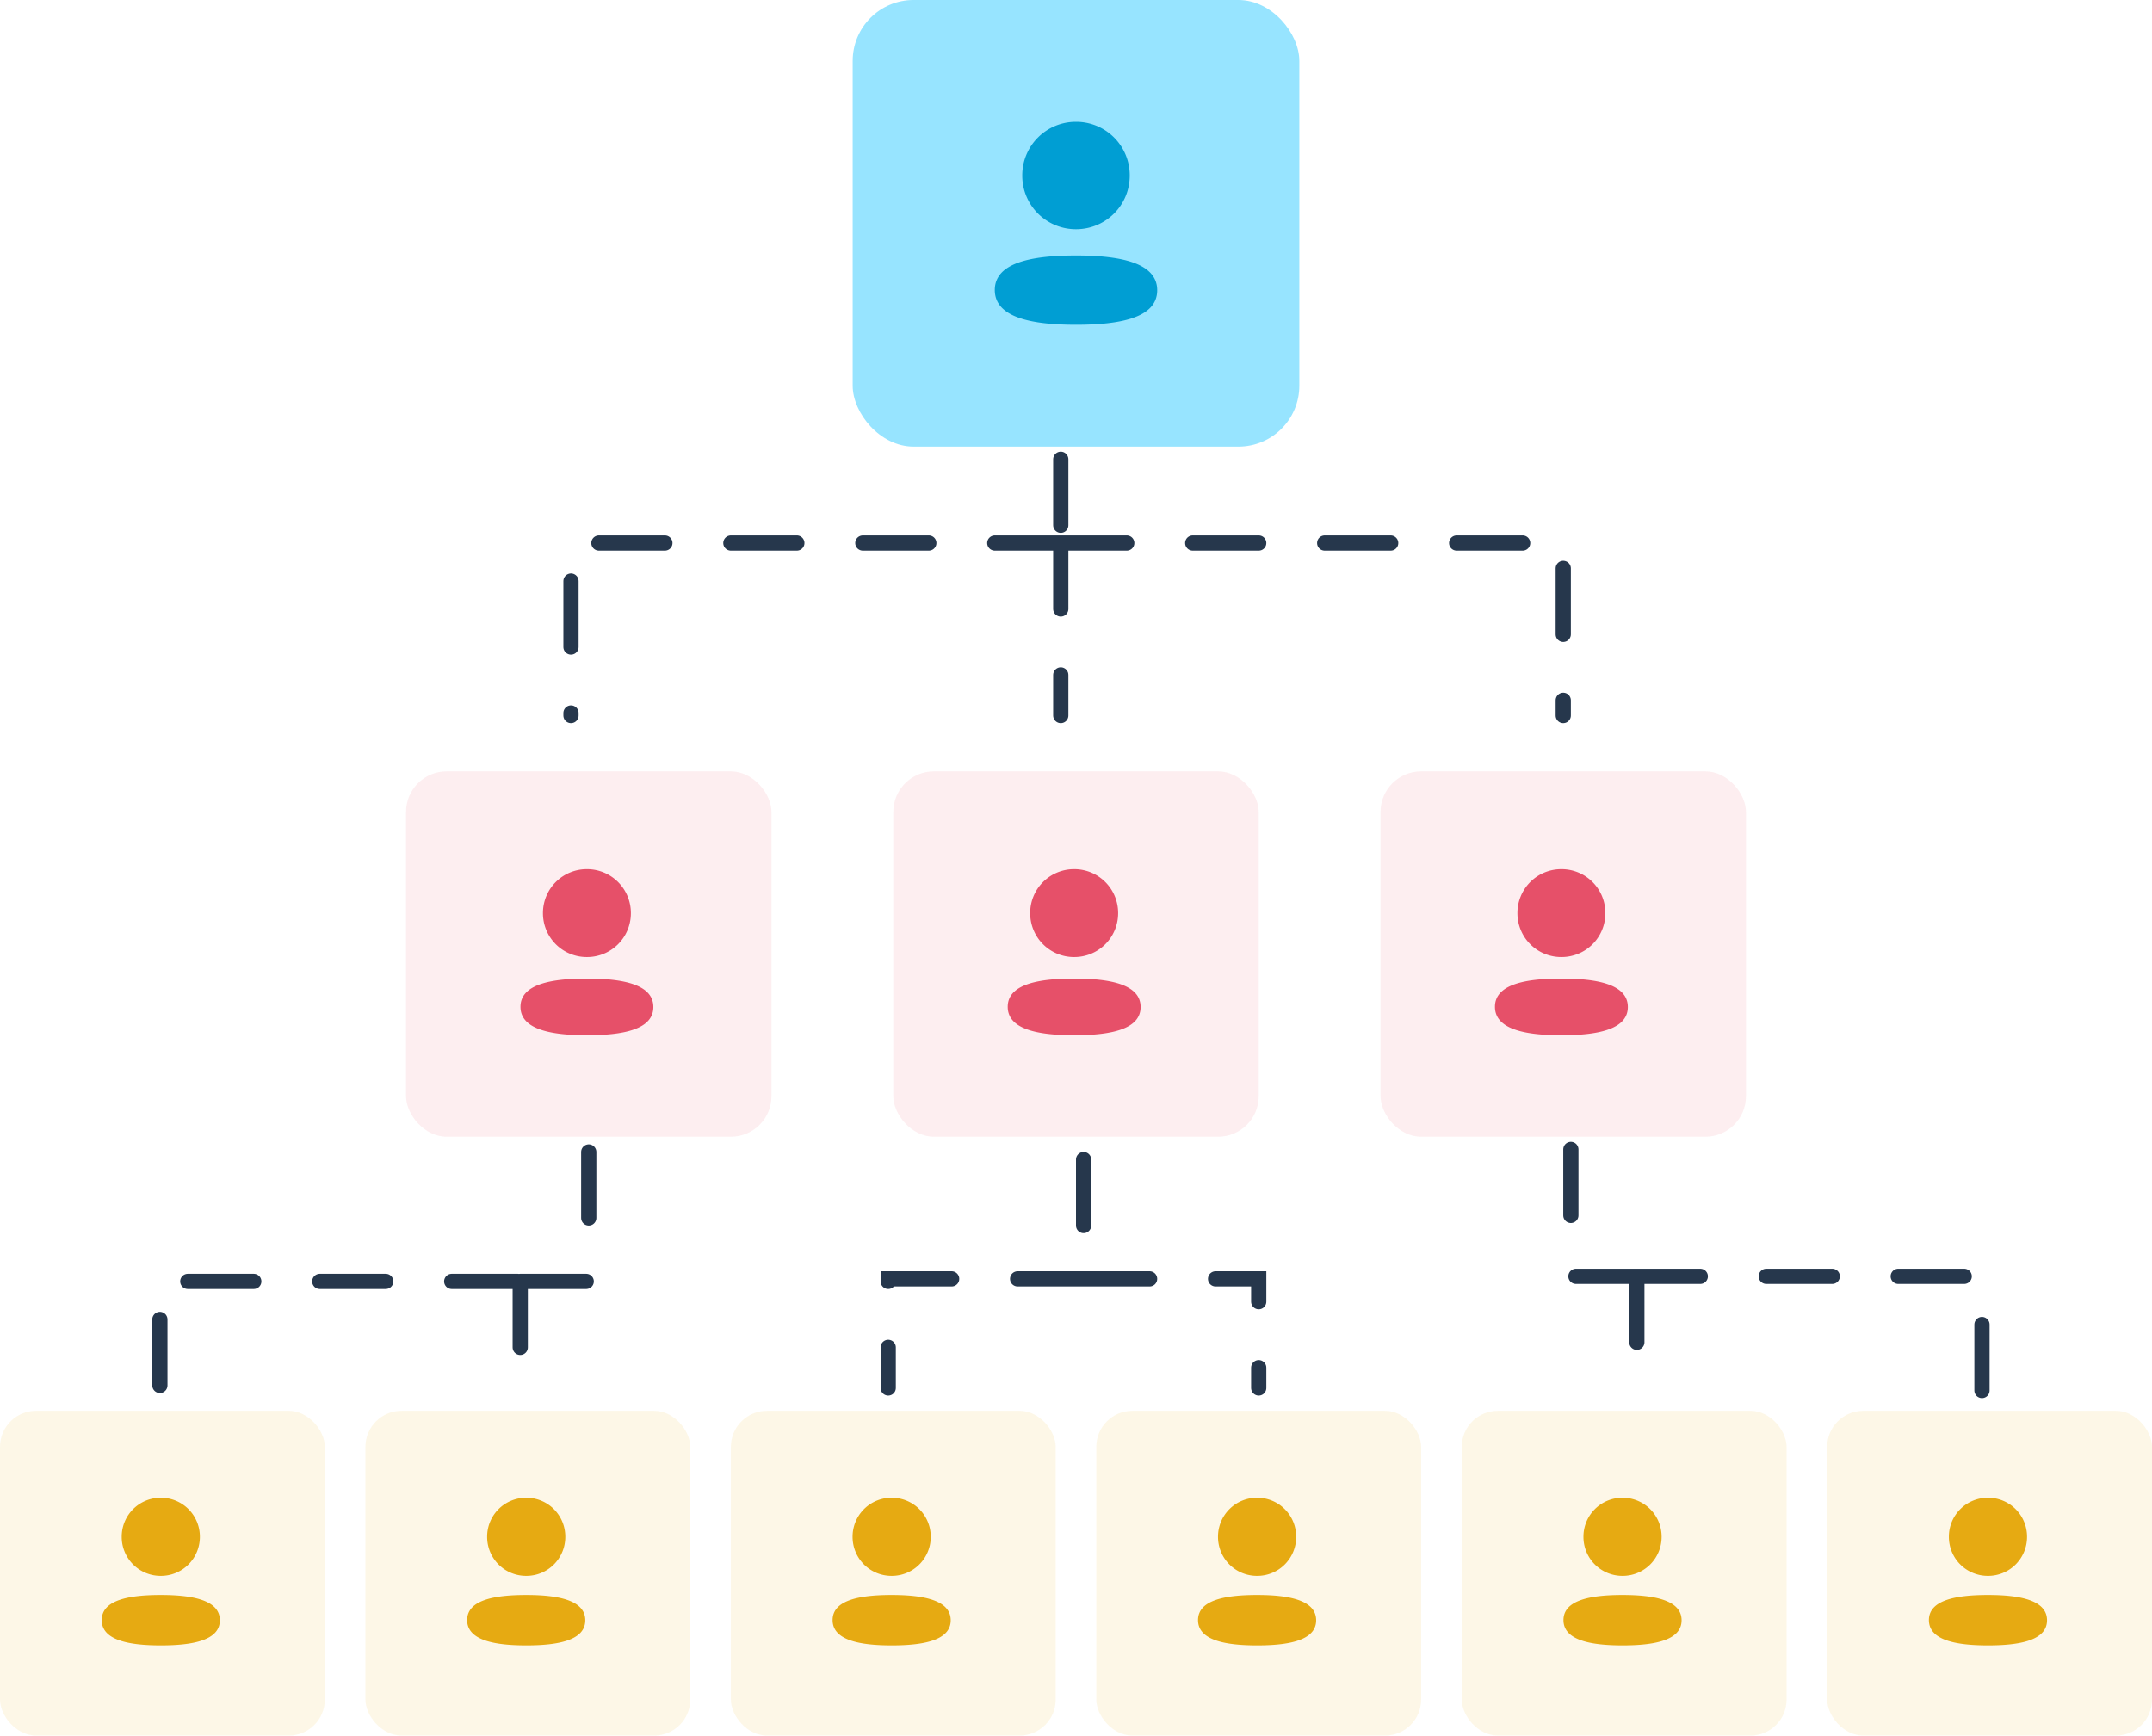 <svg width="424" height="342" fill="none" xmlns="http://www.w3.org/2000/svg"><path d="M209 90.5V107m0 0h99v34m-99-34v34m0-34h-96.5v34M116 227v25.5h-13.5m-71 20.5v-20.5h71m0 0V273M213.5 228.5V252m0 0H175v21.5m38.5-21.5H248v21.5M309.5 226.5v25h13m68 22.5v-22.5h-68m0 0V274" stroke="#26374C" stroke-width="3" stroke-linecap="round" stroke-dasharray="13 13"/><rect x="168" width="88" height="88" rx="12" fill="#30CBFF" fill-opacity=".5"/><path d="M212 50.348c8.677 0 16 1.41 16 6.85C228 62.64 220.629 64 212 64c-8.675 0-16-1.41-16-6.85 0-5.442 7.371-6.802 16-6.802zM212 24a10.547 10.547 0 0 1 10.588 10.582c0 5.874-4.71 10.584-10.588 10.584a10.55 10.55 0 0 1-10.588-10.584A10.548 10.548 0 0 1 212 24z" fill="#009ED3"/><rect x="176" y="152" width="72" height="72" rx="8" fill="#E65069" fill-opacity=".1"/><path d="M211.638 192.83c7.099 0 13.091 1.154 13.091 5.605 0 4.452-6.031 5.565-13.091 5.565-7.098 0-13.091-1.154-13.091-5.605 0-4.452 6.03-5.565 13.091-5.565zm0-21.557a8.63 8.63 0 0 1 8.663 8.658 8.631 8.631 0 0 1-8.663 8.66 8.632 8.632 0 0 1-8.663-8.66 8.63 8.63 0 0 1 8.663-8.658z" fill="#E65069"/><rect x="80" y="152" width="72" height="72" rx="8" fill="#E65069" fill-opacity=".1"/><path d="M115.638 192.83c7.099 0 13.091 1.154 13.091 5.605 0 4.452-6.031 5.565-13.091 5.565-7.098 0-13.091-1.154-13.091-5.605 0-4.452 6.03-5.565 13.091-5.565zm0-21.557a8.63 8.63 0 0 1 8.663 8.658 8.631 8.631 0 0 1-8.663 8.66 8.632 8.632 0 0 1-8.663-8.66 8.63 8.63 0 0 1 8.663-8.658z" fill="#E65069"/><rect y="278" width="64" height="64" rx="7.111" fill="#E6AA12" fill-opacity=".1"/><path d="M31.68 314.293c6.31 0 11.636 1.026 11.636 4.982 0 3.958-5.36 4.947-11.637 4.947-6.309 0-11.636-1.025-11.636-4.982 0-3.958 5.36-4.947 11.636-4.947zm0-19.162a7.67 7.67 0 0 1 7.7 7.696 7.672 7.672 0 0 1-7.7 7.698 7.673 7.673 0 0 1-7.701-7.698 7.671 7.671 0 0 1 7.7-7.696z" fill="#E6AA12"/><rect x="144" y="278" width="64" height="64" rx="7.111" fill="#E6AA12" fill-opacity=".1"/><path d="M175.679 314.293c6.311 0 11.637 1.026 11.637 4.982 0 3.958-5.361 4.947-11.637 4.947-6.309 0-11.636-1.025-11.636-4.982 0-3.958 5.361-4.947 11.636-4.947zm0-19.162a7.67 7.67 0 0 1 7.701 7.696 7.673 7.673 0 0 1-7.701 7.698 7.673 7.673 0 0 1-7.7-7.698 7.671 7.671 0 0 1 7.7-7.696z" fill="#E6AA12"/><rect x="288" y="278" width="64" height="64" rx="7.111" fill="#E6AA12" fill-opacity=".1"/><path d="M319.679 314.293c6.311 0 11.637 1.026 11.637 4.982 0 3.958-5.361 4.947-11.637 4.947-6.309 0-11.636-1.025-11.636-4.982 0-3.958 5.361-4.947 11.636-4.947zm0-19.162a7.67 7.67 0 0 1 7.701 7.696 7.673 7.673 0 0 1-7.701 7.698 7.673 7.673 0 0 1-7.7-7.698 7.671 7.671 0 0 1 7.7-7.696z" fill="#E6AA12"/><rect x="72" y="278" width="64" height="64" rx="7.111" fill="#E6AA12" fill-opacity=".1"/><path d="M103.679 314.293c6.311 0 11.637 1.026 11.637 4.982 0 3.958-5.361 4.947-11.637 4.947-6.309 0-11.636-1.025-11.636-4.982 0-3.958 5.36-4.947 11.636-4.947zm0-19.162a7.67 7.67 0 0 1 7.701 7.696 7.673 7.673 0 0 1-7.701 7.698 7.673 7.673 0 0 1-7.7-7.698 7.671 7.671 0 0 1 7.7-7.696z" fill="#E6AA12"/><rect x="216" y="278" width="64" height="64" rx="7.111" fill="#E6AA12" fill-opacity=".1"/><path d="M247.679 314.293c6.311 0 11.637 1.026 11.637 4.982 0 3.958-5.361 4.947-11.637 4.947-6.309 0-11.636-1.025-11.636-4.982 0-3.958 5.361-4.947 11.636-4.947zm0-19.162a7.67 7.67 0 0 1 7.701 7.696 7.673 7.673 0 0 1-7.701 7.698 7.673 7.673 0 0 1-7.7-7.698 7.671 7.671 0 0 1 7.7-7.696z" fill="#E6AA12"/><rect x="360" y="278" width="64" height="64" rx="7.111" fill="#E6AA12" fill-opacity=".1"/><path d="M391.679 314.293c6.311 0 11.637 1.026 11.637 4.982 0 3.958-5.361 4.947-11.637 4.947-6.309 0-11.636-1.025-11.636-4.982 0-3.958 5.361-4.947 11.636-4.947zm0-19.162a7.67 7.67 0 0 1 7.701 7.696 7.673 7.673 0 0 1-7.701 7.698 7.673 7.673 0 0 1-7.7-7.698 7.671 7.671 0 0 1 7.7-7.696z" fill="#E6AA12"/><rect x="272" y="152" width="72" height="72" rx="8" fill="#E65069" fill-opacity=".1"/><path d="M307.636 192.83c7.099 0 13.091 1.154 13.091 5.605 0 4.452-6.031 5.565-13.091 5.565-7.098 0-13.091-1.154-13.091-5.605 0-4.452 6.031-5.565 13.091-5.565zm0-21.557a8.63 8.63 0 0 1 8.663 8.658 8.631 8.631 0 0 1-8.663 8.66 8.632 8.632 0 0 1-8.663-8.66 8.63 8.63 0 0 1 8.663-8.658z" fill="#E65069"/></svg>